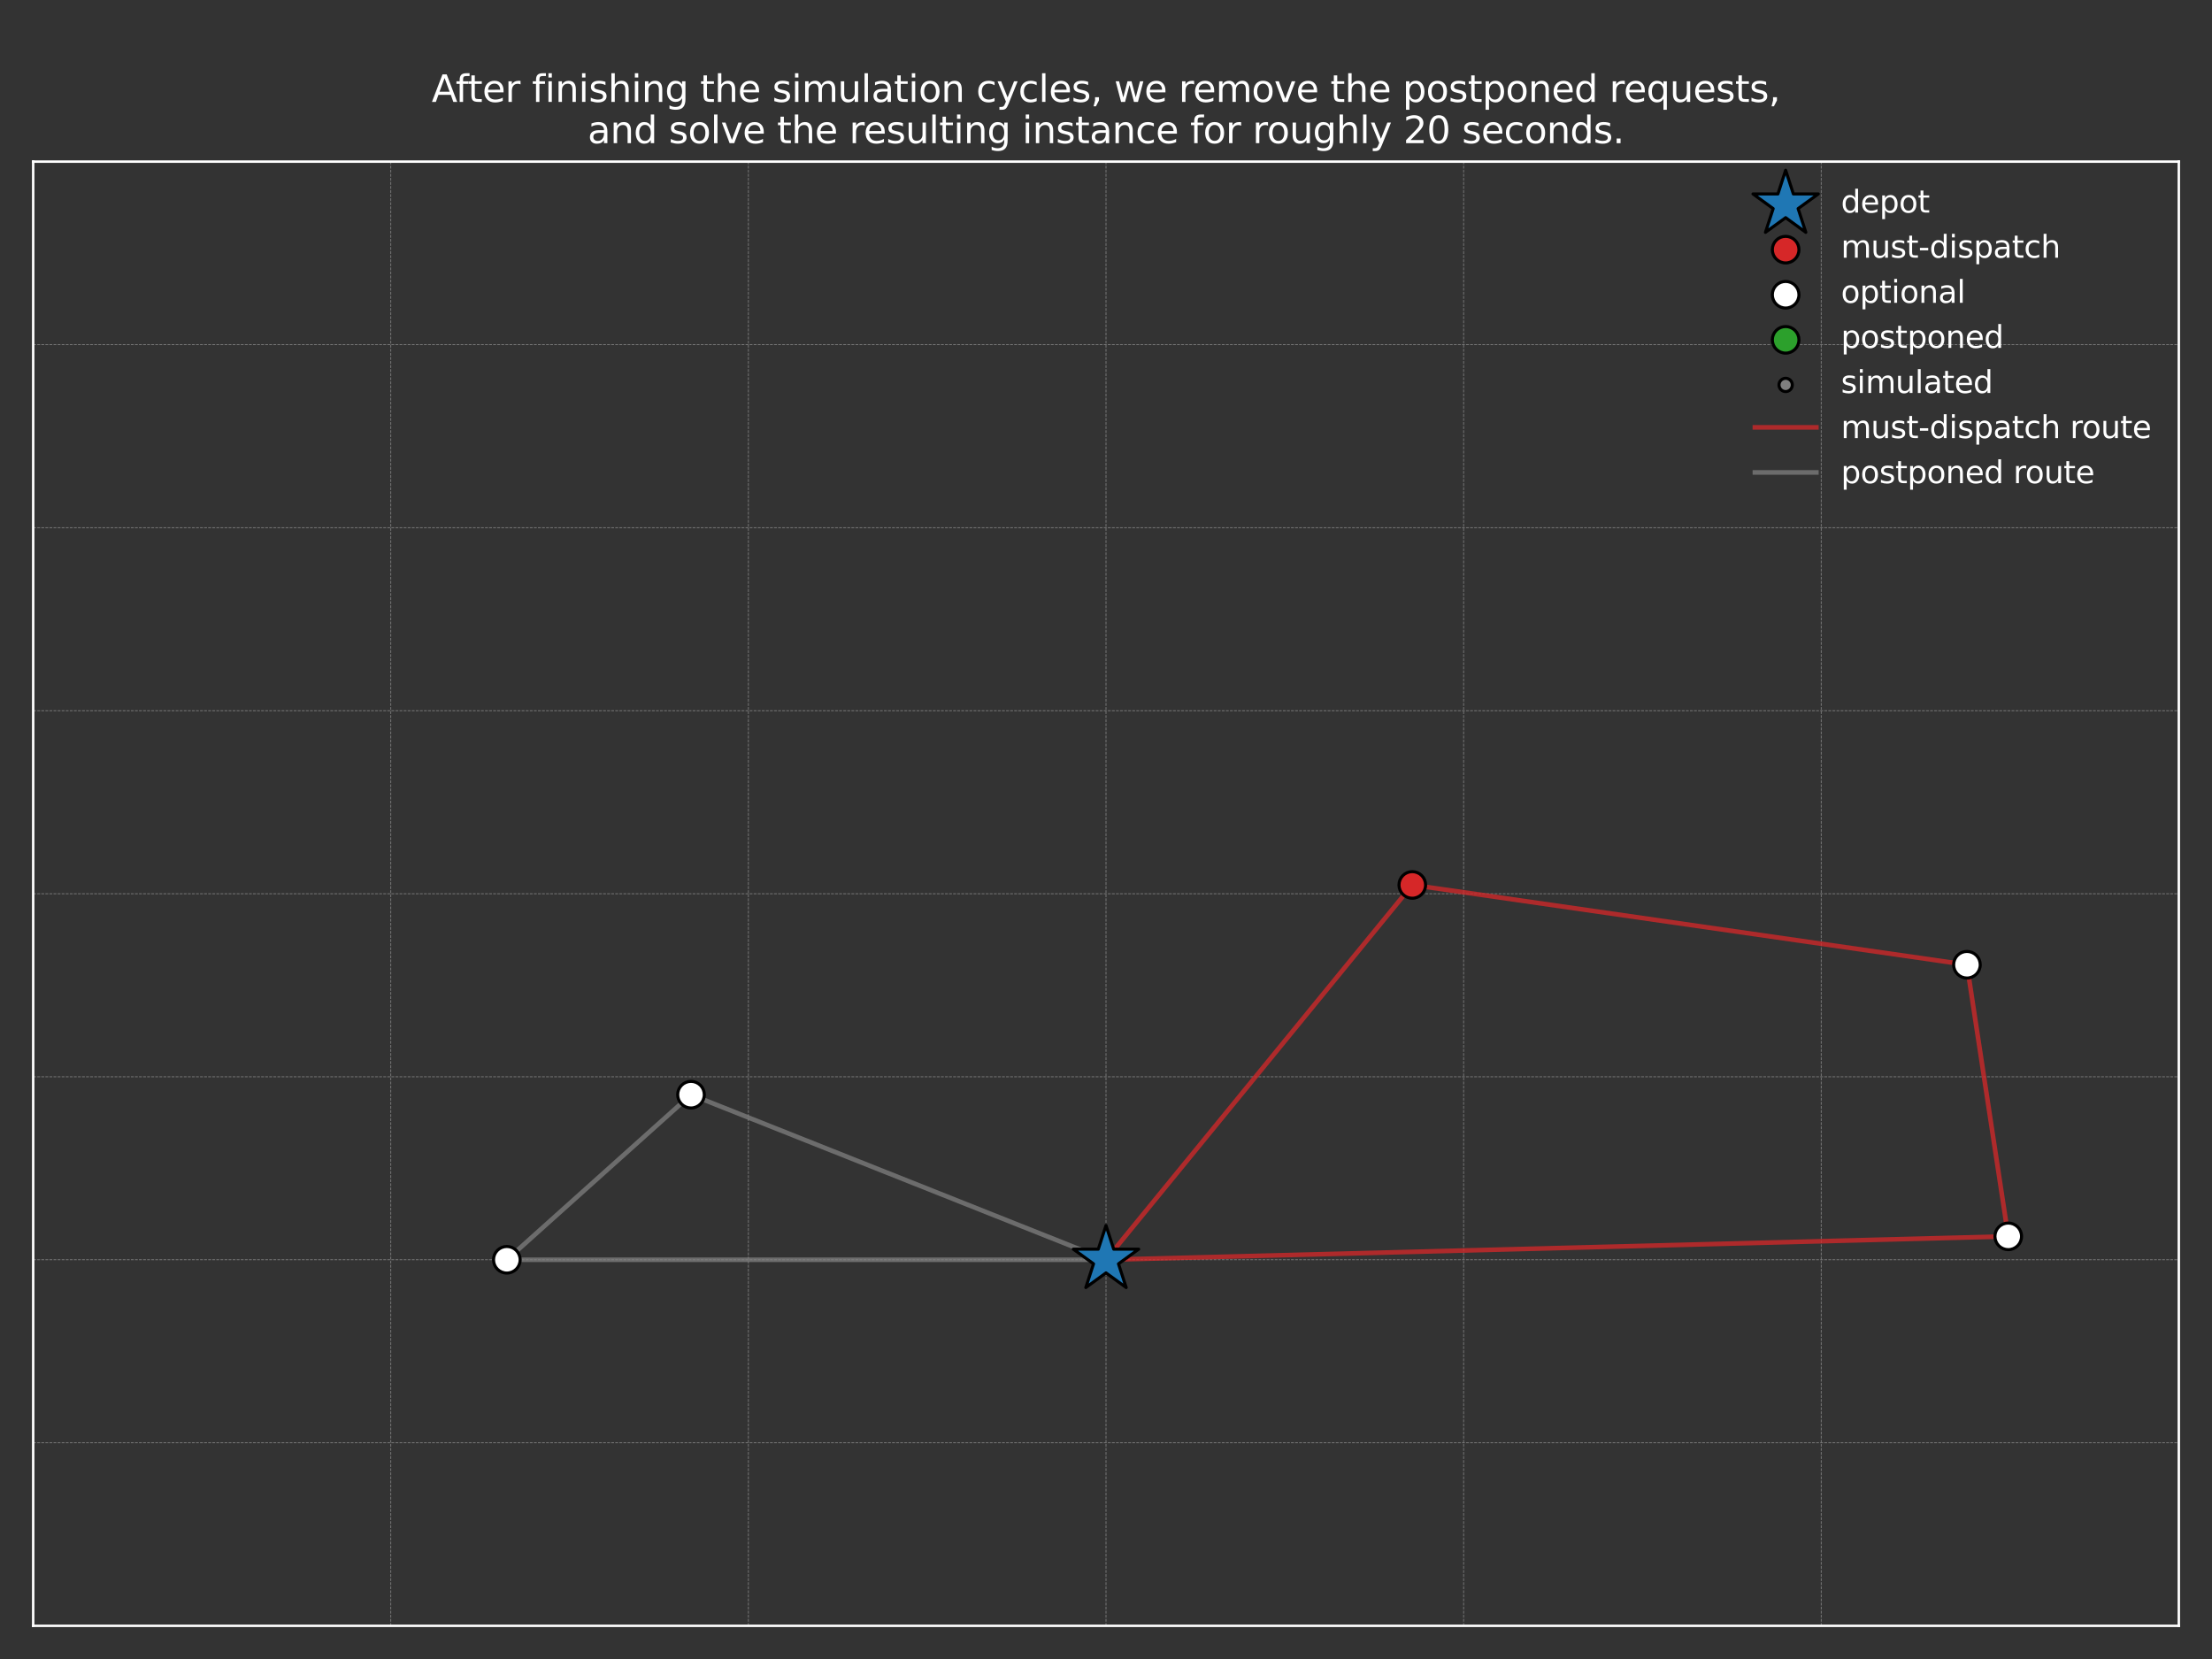 <?xml version="1.0" encoding="utf-8" standalone="no"?>
<!DOCTYPE svg PUBLIC "-//W3C//DTD SVG 1.1//EN"
  "http://www.w3.org/Graphics/SVG/1.1/DTD/svg11.dtd">
<svg xmlns:xlink="http://www.w3.org/1999/xlink" width="720pt" height="540pt" viewBox="0 0 720 540" xmlns="http://www.w3.org/2000/svg" version="1.1">
 <rect x="0" y="0" width="720" height="540" fill="#333333" stroke="none"/>
 <defs>
  <style type="text/css">*{stroke-linejoin: round; stroke-linecap: butt}</style>
 </defs>
 <g id="figure_1">
  <g id="patch_1">
   <path d="M 0 540 
L 720 540 
L 720 0 
L 0 0 
L 0 540 
z
" style="fill: none"/>
  </g>
  <g id="axes_1">
   <g id="patch_2">
    <path d="M 10.8 529.2 
L 709.2 529.2 
L 709.2 52.608 
L 10.8 52.608 
L 10.8 529.2 
z
" style="fill: none"/>
   </g>
   <g id="PathCollection_1"/>
   <g id="matplotlib.axis_1">
    <g id="xtick_1">
     <g id="line2d_1">
      <path d="M 10.8 529.2 
L 10.8 52.608 
" clip-path="url(#p2aea4f1f8d)" style="fill: none; stroke-dasharray: 0.925,0.4; stroke-dashoffset: 0; stroke: #808080; stroke-width: 0.25"/>
     </g>
    </g>
    <g id="xtick_2">
     <g id="line2d_2">
      <path d="M 127.2 529.2 
L 127.2 52.608 
" clip-path="url(#p2aea4f1f8d)" style="fill: none; stroke-dasharray: 0.925,0.4; stroke-dashoffset: 0; stroke: #808080; stroke-width: 0.25"/>
     </g>
    </g>
    <g id="xtick_3">
     <g id="line2d_3">
      <path d="M 243.6 529.2 
L 243.6 52.608 
" clip-path="url(#p2aea4f1f8d)" style="fill: none; stroke-dasharray: 0.925,0.4; stroke-dashoffset: 0; stroke: #808080; stroke-width: 0.25"/>
     </g>
    </g>
    <g id="xtick_4">
     <g id="line2d_4">
      <path d="M 360 529.2 
L 360 52.608 
" clip-path="url(#p2aea4f1f8d)" style="fill: none; stroke-dasharray: 0.925,0.4; stroke-dashoffset: 0; stroke: #808080; stroke-width: 0.25"/>
     </g>
    </g>
    <g id="xtick_5">
     <g id="line2d_5">
      <path d="M 476.4 529.2 
L 476.4 52.608 
" clip-path="url(#p2aea4f1f8d)" style="fill: none; stroke-dasharray: 0.925,0.4; stroke-dashoffset: 0; stroke: #808080; stroke-width: 0.25"/>
     </g>
    </g>
    <g id="xtick_6">
     <g id="line2d_6">
      <path d="M 592.8 529.2 
L 592.8 52.608 
" clip-path="url(#p2aea4f1f8d)" style="fill: none; stroke-dasharray: 0.925,0.4; stroke-dashoffset: 0; stroke: #808080; stroke-width: 0.25"/>
     </g>
    </g>
    <g id="xtick_7">
     <g id="line2d_7">
      <path d="M 709.2 529.2 
L 709.2 52.608 
" clip-path="url(#p2aea4f1f8d)" style="fill: none; stroke-dasharray: 0.925,0.4; stroke-dashoffset: 0; stroke: #808080; stroke-width: 0.25"/>
     </g>
    </g>
   </g>
   <g id="matplotlib.axis_2">
    <g id="ytick_1">
     <g id="line2d_8">
      <path d="M 10.8 529.2 
L 709.2 529.2 
" clip-path="url(#p2aea4f1f8d)" style="fill: none; stroke-dasharray: 0.925,0.4; stroke-dashoffset: 0; stroke: #808080; stroke-width: 0.25"/>
     </g>
    </g>
    <g id="ytick_2">
     <g id="line2d_9">
      <path d="M 10.8 469.626 
L 709.2 469.626 
" clip-path="url(#p2aea4f1f8d)" style="fill: none; stroke-dasharray: 0.925,0.4; stroke-dashoffset: 0; stroke: #808080; stroke-width: 0.25"/>
     </g>
    </g>
    <g id="ytick_3">
     <g id="line2d_10">
      <path d="M 10.8 410.052 
L 709.2 410.052 
" clip-path="url(#p2aea4f1f8d)" style="fill: none; stroke-dasharray: 0.925,0.4; stroke-dashoffset: 0; stroke: #808080; stroke-width: 0.25"/>
     </g>
    </g>
    <g id="ytick_4">
     <g id="line2d_11">
      <path d="M 10.8 350.478 
L 709.2 350.478 
" clip-path="url(#p2aea4f1f8d)" style="fill: none; stroke-dasharray: 0.925,0.4; stroke-dashoffset: 0; stroke: #808080; stroke-width: 0.25"/>
     </g>
    </g>
    <g id="ytick_5">
     <g id="line2d_12">
      <path d="M 10.8 290.904 
L 709.2 290.904 
" clip-path="url(#p2aea4f1f8d)" style="fill: none; stroke-dasharray: 0.925,0.4; stroke-dashoffset: 0; stroke: #808080; stroke-width: 0.25"/>
     </g>
    </g>
    <g id="ytick_6">
     <g id="line2d_13">
      <path d="M 10.8 231.33 
L 709.2 231.33 
" clip-path="url(#p2aea4f1f8d)" style="fill: none; stroke-dasharray: 0.925,0.4; stroke-dashoffset: 0; stroke: #808080; stroke-width: 0.25"/>
     </g>
    </g>
    <g id="ytick_7">
     <g id="line2d_14">
      <path d="M 10.8 171.756 
L 709.2 171.756 
" clip-path="url(#p2aea4f1f8d)" style="fill: none; stroke-dasharray: 0.925,0.4; stroke-dashoffset: 0; stroke: #808080; stroke-width: 0.25"/>
     </g>
    </g>
    <g id="ytick_8">
     <g id="line2d_15">
      <path d="M 10.8 112.182 
L 709.2 112.182 
" clip-path="url(#p2aea4f1f8d)" style="fill: none; stroke-dasharray: 0.925,0.4; stroke-dashoffset: 0; stroke: #808080; stroke-width: 0.25"/>
     </g>
    </g>
    <g id="ytick_9">
     <g id="line2d_16">
      <path d="M 10.8 52.608 
L 709.2 52.608 
" clip-path="url(#p2aea4f1f8d)" style="fill: none; stroke-dasharray: 0.925,0.4; stroke-dashoffset: 0; stroke: #808080; stroke-width: 0.25"/>
     </g>
    </g>
   </g>
   <g id="line2d_17"/>
   <g id="line2d_18"/>
   <g id="line2d_19">
    <path d="M 360 410.052 
L 459.697 288.044 
L 640.233 314.019 
L 653.677 402.427 
L 360 410.052 
" clip-path="url(#p2aea4f1f8d)" style="fill: none; stroke: #d62728; stroke-opacity: 0.75; stroke-width: 1.5; stroke-linecap: square"/>
   </g>
   <g id="line2d_20">
    <path d="M 360 410.052 
L 164.972 410.052 
L 224.918 356.316 
L 360 410.052 
" clip-path="url(#p2aea4f1f8d)" style="fill: none; stroke: #7f7f7f; stroke-opacity: 0.75; stroke-width: 1.5; stroke-linecap: square"/>
   </g>
   <g id="patch_3">
    <path d="M 10.8 529.2 
L 10.8 52.608 
" style="fill: none; stroke: #ffffff; stroke-width: 0.8; stroke-linejoin: miter; stroke-linecap: square"/>
   </g>
   <g id="patch_4">
    <path d="M 709.2 529.2 
L 709.2 52.608 
" style="fill: none; stroke: #ffffff; stroke-width: 0.8; stroke-linejoin: miter; stroke-linecap: square"/>
   </g>
   <g id="patch_5">
    <path d="M 10.8 529.2 
L 709.2 529.2 
" style="fill: none; stroke: #ffffff; stroke-width: 0.8; stroke-linejoin: miter; stroke-linecap: square"/>
   </g>
   <g id="patch_6">
    <path d="M 10.8 52.608 
L 709.2 52.608 
" style="fill: none; stroke: #ffffff; stroke-width: 0.8; stroke-linejoin: miter; stroke-linecap: square"/>
   </g>
   <g id="PathCollection_2">
    <defs>
     <path id="m99b940d2a2" d="M 0 4.33 
C 1.148 4.33 2.25 3.874 3.062 3.062 
C 3.874 2.25 4.33 1.148 4.33 0 
C 4.33 -1.148 3.874 -2.25 3.062 -3.062 
C 2.25 -3.874 1.148 -4.33 0 -4.33 
C -1.148 -4.33 -2.25 -3.874 -3.062 -3.062 
C -3.874 -2.25 -4.33 -1.148 -4.33 0 
C -4.33 1.148 -3.874 2.25 -3.062 3.062 
C -2.25 3.874 -1.148 4.33 0 4.33 
z
" style="stroke: #000000"/>
    </defs>
    <g clip-path="url(#p2aea4f1f8d)">
     <use xlink:href="#m99b940d2a2" x="459.697" y="288.044" style="fill: #d62728; stroke: #000000"/>
    </g>
   </g>
   <g id="PathCollection_3">
    <defs>
     <path id="mf041f732f7" d="M 0 4.33 
C 1.148 4.33 2.25 3.874 3.062 3.062 
C 3.874 2.25 4.33 1.148 4.33 0 
C 4.33 -1.148 3.874 -2.25 3.062 -3.062 
C 2.25 -3.874 1.148 -4.33 0 -4.33 
C -1.148 -4.33 -2.25 -3.874 -3.062 -3.062 
C -3.874 -2.25 -4.33 -1.148 -4.33 0 
C -4.33 1.148 -3.874 2.25 -3.062 3.062 
C -2.25 3.874 -1.148 4.33 0 4.33 
z
" style="stroke: #000000"/>
    </defs>
    <g clip-path="url(#p2aea4f1f8d)">
     <use xlink:href="#mf041f732f7" x="653.677" y="402.427" style="fill: #ffffff; stroke: #000000"/>
     <use xlink:href="#mf041f732f7" x="224.918" y="356.316" style="fill: #ffffff; stroke: #000000"/>
     <use xlink:href="#mf041f732f7" x="164.972" y="410.052" style="fill: #ffffff; stroke: #000000"/>
     <use xlink:href="#mf041f732f7" x="640.233" y="314.019" style="fill: #ffffff; stroke: #000000"/>
    </g>
   </g>
   <g id="PathCollection_4"/>
   <g id="text_1">
    <!--  -->
    <g style="fill: #ffffff" transform="translate(360 19.733) scale(0.12 -0.12)"/>
    <!-- After finishing the simulation cycles, we remove the postponed requests, -->
    <g style="fill: #ffffff" transform="translate(140.509 33.171) scale(0.12 -0.12)">
     <defs>
      <path id="DejaVuSans-41" d="M 2188 4044 
L 1331 1722 
L 3047 1722 
L 2188 4044 
z
M 1831 4666 
L 2547 4666 
L 4325 0 
L 3669 0 
L 3244 1197 
L 1141 1197 
L 716 0 
L 50 0 
L 1831 4666 
z
" transform="scale(0.016)"/>
      <path id="DejaVuSans-66" d="M 2375 4863 
L 2375 4384 
L 1825 4384 
Q 1516 4384 1395 4259 
Q 1275 4134 1275 3809 
L 1275 3500 
L 2222 3500 
L 2222 3053 
L 1275 3053 
L 1275 0 
L 697 0 
L 697 3053 
L 147 3053 
L 147 3500 
L 697 3500 
L 697 3744 
Q 697 4328 969 4595 
Q 1241 4863 1831 4863 
L 2375 4863 
z
" transform="scale(0.016)"/>
      <path id="DejaVuSans-74" d="M 1172 4494 
L 1172 3500 
L 2356 3500 
L 2356 3053 
L 1172 3053 
L 1172 1153 
Q 1172 725 1289 603 
Q 1406 481 1766 481 
L 2356 481 
L 2356 0 
L 1766 0 
Q 1100 0 847 248 
Q 594 497 594 1153 
L 594 3053 
L 172 3053 
L 172 3500 
L 594 3500 
L 594 4494 
L 1172 4494 
z
" transform="scale(0.016)"/>
      <path id="DejaVuSans-65" d="M 3597 1894 
L 3597 1613 
L 953 1613 
Q 991 1019 1311 708 
Q 1631 397 2203 397 
Q 2534 397 2845 478 
Q 3156 559 3463 722 
L 3463 178 
Q 3153 47 2828 -22 
Q 2503 -91 2169 -91 
Q 1331 -91 842 396 
Q 353 884 353 1716 
Q 353 2575 817 3079 
Q 1281 3584 2069 3584 
Q 2775 3584 3186 3129 
Q 3597 2675 3597 1894 
z
M 3022 2063 
Q 3016 2534 2758 2815 
Q 2500 3097 2075 3097 
Q 1594 3097 1305 2825 
Q 1016 2553 972 2059 
L 3022 2063 
z
" transform="scale(0.016)"/>
      <path id="DejaVuSans-72" d="M 2631 2963 
Q 2534 3019 2420 3045 
Q 2306 3072 2169 3072 
Q 1681 3072 1420 2755 
Q 1159 2438 1159 1844 
L 1159 0 
L 581 0 
L 581 3500 
L 1159 3500 
L 1159 2956 
Q 1341 3275 1631 3429 
Q 1922 3584 2338 3584 
Q 2397 3584 2469 3576 
Q 2541 3569 2628 3553 
L 2631 2963 
z
" transform="scale(0.016)"/>
      <path id="DejaVuSans-20" transform="scale(0.016)"/>
      <path id="DejaVuSans-69" d="M 603 3500 
L 1178 3500 
L 1178 0 
L 603 0 
L 603 3500 
z
M 603 4863 
L 1178 4863 
L 1178 4134 
L 603 4134 
L 603 4863 
z
" transform="scale(0.016)"/>
      <path id="DejaVuSans-6e" d="M 3513 2113 
L 3513 0 
L 2938 0 
L 2938 2094 
Q 2938 2591 2744 2837 
Q 2550 3084 2163 3084 
Q 1697 3084 1428 2787 
Q 1159 2491 1159 1978 
L 1159 0 
L 581 0 
L 581 3500 
L 1159 3500 
L 1159 2956 
Q 1366 3272 1645 3428 
Q 1925 3584 2291 3584 
Q 2894 3584 3203 3211 
Q 3513 2838 3513 2113 
z
" transform="scale(0.016)"/>
      <path id="DejaVuSans-73" d="M 2834 3397 
L 2834 2853 
Q 2591 2978 2328 3040 
Q 2066 3103 1784 3103 
Q 1356 3103 1142 2972 
Q 928 2841 928 2578 
Q 928 2378 1081 2264 
Q 1234 2150 1697 2047 
L 1894 2003 
Q 2506 1872 2764 1633 
Q 3022 1394 3022 966 
Q 3022 478 2636 193 
Q 2250 -91 1575 -91 
Q 1294 -91 989 -36 
Q 684 19 347 128 
L 347 722 
Q 666 556 975 473 
Q 1284 391 1588 391 
Q 1994 391 2212 530 
Q 2431 669 2431 922 
Q 2431 1156 2273 1281 
Q 2116 1406 1581 1522 
L 1381 1569 
Q 847 1681 609 1914 
Q 372 2147 372 2553 
Q 372 3047 722 3315 
Q 1072 3584 1716 3584 
Q 2034 3584 2315 3537 
Q 2597 3491 2834 3397 
z
" transform="scale(0.016)"/>
      <path id="DejaVuSans-68" d="M 3513 2113 
L 3513 0 
L 2938 0 
L 2938 2094 
Q 2938 2591 2744 2837 
Q 2550 3084 2163 3084 
Q 1697 3084 1428 2787 
Q 1159 2491 1159 1978 
L 1159 0 
L 581 0 
L 581 4863 
L 1159 4863 
L 1159 2956 
Q 1366 3272 1645 3428 
Q 1925 3584 2291 3584 
Q 2894 3584 3203 3211 
Q 3513 2838 3513 2113 
z
" transform="scale(0.016)"/>
      <path id="DejaVuSans-67" d="M 2906 1791 
Q 2906 2416 2648 2759 
Q 2391 3103 1925 3103 
Q 1463 3103 1205 2759 
Q 947 2416 947 1791 
Q 947 1169 1205 825 
Q 1463 481 1925 481 
Q 2391 481 2648 825 
Q 2906 1169 2906 1791 
z
M 3481 434 
Q 3481 -459 3084 -895 
Q 2688 -1331 1869 -1331 
Q 1566 -1331 1297 -1286 
Q 1028 -1241 775 -1147 
L 775 -588 
Q 1028 -725 1275 -790 
Q 1522 -856 1778 -856 
Q 2344 -856 2625 -561 
Q 2906 -266 2906 331 
L 2906 616 
Q 2728 306 2450 153 
Q 2172 0 1784 0 
Q 1141 0 747 490 
Q 353 981 353 1791 
Q 353 2603 747 3093 
Q 1141 3584 1784 3584 
Q 2172 3584 2450 3431 
Q 2728 3278 2906 2969 
L 2906 3500 
L 3481 3500 
L 3481 434 
z
" transform="scale(0.016)"/>
      <path id="DejaVuSans-6d" d="M 3328 2828 
Q 3544 3216 3844 3400 
Q 4144 3584 4550 3584 
Q 5097 3584 5394 3201 
Q 5691 2819 5691 2113 
L 5691 0 
L 5113 0 
L 5113 2094 
Q 5113 2597 4934 2840 
Q 4756 3084 4391 3084 
Q 3944 3084 3684 2787 
Q 3425 2491 3425 1978 
L 3425 0 
L 2847 0 
L 2847 2094 
Q 2847 2600 2669 2842 
Q 2491 3084 2119 3084 
Q 1678 3084 1418 2786 
Q 1159 2488 1159 1978 
L 1159 0 
L 581 0 
L 581 3500 
L 1159 3500 
L 1159 2956 
Q 1356 3278 1631 3431 
Q 1906 3584 2284 3584 
Q 2666 3584 2933 3390 
Q 3200 3197 3328 2828 
z
" transform="scale(0.016)"/>
      <path id="DejaVuSans-75" d="M 544 1381 
L 544 3500 
L 1119 3500 
L 1119 1403 
Q 1119 906 1312 657 
Q 1506 409 1894 409 
Q 2359 409 2629 706 
Q 2900 1003 2900 1516 
L 2900 3500 
L 3475 3500 
L 3475 0 
L 2900 0 
L 2900 538 
Q 2691 219 2414 64 
Q 2138 -91 1772 -91 
Q 1169 -91 856 284 
Q 544 659 544 1381 
z
M 1991 3584 
L 1991 3584 
z
" transform="scale(0.016)"/>
      <path id="DejaVuSans-6c" d="M 603 4863 
L 1178 4863 
L 1178 0 
L 603 0 
L 603 4863 
z
" transform="scale(0.016)"/>
      <path id="DejaVuSans-61" d="M 2194 1759 
Q 1497 1759 1228 1600 
Q 959 1441 959 1056 
Q 959 750 1161 570 
Q 1363 391 1709 391 
Q 2188 391 2477 730 
Q 2766 1069 2766 1631 
L 2766 1759 
L 2194 1759 
z
M 3341 1997 
L 3341 0 
L 2766 0 
L 2766 531 
Q 2569 213 2275 61 
Q 1981 -91 1556 -91 
Q 1019 -91 701 211 
Q 384 513 384 1019 
Q 384 1609 779 1909 
Q 1175 2209 1959 2209 
L 2766 2209 
L 2766 2266 
Q 2766 2663 2505 2880 
Q 2244 3097 1772 3097 
Q 1472 3097 1187 3025 
Q 903 2953 641 2809 
L 641 3341 
Q 956 3463 1253 3523 
Q 1550 3584 1831 3584 
Q 2591 3584 2966 3190 
Q 3341 2797 3341 1997 
z
" transform="scale(0.016)"/>
      <path id="DejaVuSans-6f" d="M 1959 3097 
Q 1497 3097 1228 2736 
Q 959 2375 959 1747 
Q 959 1119 1226 758 
Q 1494 397 1959 397 
Q 2419 397 2687 759 
Q 2956 1122 2956 1747 
Q 2956 2369 2687 2733 
Q 2419 3097 1959 3097 
z
M 1959 3584 
Q 2709 3584 3137 3096 
Q 3566 2609 3566 1747 
Q 3566 888 3137 398 
Q 2709 -91 1959 -91 
Q 1206 -91 779 398 
Q 353 888 353 1747 
Q 353 2609 779 3096 
Q 1206 3584 1959 3584 
z
" transform="scale(0.016)"/>
      <path id="DejaVuSans-63" d="M 3122 3366 
L 3122 2828 
Q 2878 2963 2633 3030 
Q 2388 3097 2138 3097 
Q 1578 3097 1268 2742 
Q 959 2388 959 1747 
Q 959 1106 1268 751 
Q 1578 397 2138 397 
Q 2388 397 2633 464 
Q 2878 531 3122 666 
L 3122 134 
Q 2881 22 2623 -34 
Q 2366 -91 2075 -91 
Q 1284 -91 818 406 
Q 353 903 353 1747 
Q 353 2603 823 3093 
Q 1294 3584 2113 3584 
Q 2378 3584 2631 3529 
Q 2884 3475 3122 3366 
z
" transform="scale(0.016)"/>
      <path id="DejaVuSans-79" d="M 2059 -325 
Q 1816 -950 1584 -1140 
Q 1353 -1331 966 -1331 
L 506 -1331 
L 506 -850 
L 844 -850 
Q 1081 -850 1212 -737 
Q 1344 -625 1503 -206 
L 1606 56 
L 191 3500 
L 800 3500 
L 1894 763 
L 2988 3500 
L 3597 3500 
L 2059 -325 
z
" transform="scale(0.016)"/>
      <path id="DejaVuSans-2c" d="M 750 794 
L 1409 794 
L 1409 256 
L 897 -744 
L 494 -744 
L 750 256 
L 750 794 
z
" transform="scale(0.016)"/>
      <path id="DejaVuSans-77" d="M 269 3500 
L 844 3500 
L 1563 769 
L 2278 3500 
L 2956 3500 
L 3675 769 
L 4391 3500 
L 4966 3500 
L 4050 0 
L 3372 0 
L 2619 2869 
L 1863 0 
L 1184 0 
L 269 3500 
z
" transform="scale(0.016)"/>
      <path id="DejaVuSans-76" d="M 191 3500 
L 800 3500 
L 1894 563 
L 2988 3500 
L 3597 3500 
L 2284 0 
L 1503 0 
L 191 3500 
z
" transform="scale(0.016)"/>
      <path id="DejaVuSans-70" d="M 1159 525 
L 1159 -1331 
L 581 -1331 
L 581 3500 
L 1159 3500 
L 1159 2969 
Q 1341 3281 1617 3432 
Q 1894 3584 2278 3584 
Q 2916 3584 3314 3078 
Q 3713 2572 3713 1747 
Q 3713 922 3314 415 
Q 2916 -91 2278 -91 
Q 1894 -91 1617 61 
Q 1341 213 1159 525 
z
M 3116 1747 
Q 3116 2381 2855 2742 
Q 2594 3103 2138 3103 
Q 1681 3103 1420 2742 
Q 1159 2381 1159 1747 
Q 1159 1113 1420 752 
Q 1681 391 2138 391 
Q 2594 391 2855 752 
Q 3116 1113 3116 1747 
z
" transform="scale(0.016)"/>
      <path id="DejaVuSans-64" d="M 2906 2969 
L 2906 4863 
L 3481 4863 
L 3481 0 
L 2906 0 
L 2906 525 
Q 2725 213 2448 61 
Q 2172 -91 1784 -91 
Q 1150 -91 751 415 
Q 353 922 353 1747 
Q 353 2572 751 3078 
Q 1150 3584 1784 3584 
Q 2172 3584 2448 3432 
Q 2725 3281 2906 2969 
z
M 947 1747 
Q 947 1113 1208 752 
Q 1469 391 1925 391 
Q 2381 391 2643 752 
Q 2906 1113 2906 1747 
Q 2906 2381 2643 2742 
Q 2381 3103 1925 3103 
Q 1469 3103 1208 2742 
Q 947 2381 947 1747 
z
" transform="scale(0.016)"/>
      <path id="DejaVuSans-71" d="M 947 1747 
Q 947 1113 1208 752 
Q 1469 391 1925 391 
Q 2381 391 2643 752 
Q 2906 1113 2906 1747 
Q 2906 2381 2643 2742 
Q 2381 3103 1925 3103 
Q 1469 3103 1208 2742 
Q 947 2381 947 1747 
z
M 2906 525 
Q 2725 213 2448 61 
Q 2172 -91 1784 -91 
Q 1150 -91 751 415 
Q 353 922 353 1747 
Q 353 2572 751 3078 
Q 1150 3584 1784 3584 
Q 2172 3584 2448 3432 
Q 2725 3281 2906 2969 
L 2906 3500 
L 3481 3500 
L 3481 -1331 
L 2906 -1331 
L 2906 525 
z
" transform="scale(0.016)"/>
     </defs>
     <use xlink:href="#DejaVuSans-41"/>
     <use xlink:href="#DejaVuSans-66" x="64.783"/>
     <use xlink:href="#DejaVuSans-74" x="98.238"/>
     <use xlink:href="#DejaVuSans-65" x="137.447"/>
     <use xlink:href="#DejaVuSans-72" x="198.971"/>
     <use xlink:href="#DejaVuSans-20" x="240.084"/>
     <use xlink:href="#DejaVuSans-66" x="271.871"/>
     <use xlink:href="#DejaVuSans-69" x="307.076"/>
     <use xlink:href="#DejaVuSans-6e" x="334.859"/>
     <use xlink:href="#DejaVuSans-69" x="398.238"/>
     <use xlink:href="#DejaVuSans-73" x="426.021"/>
     <use xlink:href="#DejaVuSans-68" x="478.121"/>
     <use xlink:href="#DejaVuSans-69" x="541.5"/>
     <use xlink:href="#DejaVuSans-6e" x="569.283"/>
     <use xlink:href="#DejaVuSans-67" x="632.662"/>
     <use xlink:href="#DejaVuSans-20" x="696.139"/>
     <use xlink:href="#DejaVuSans-74" x="727.926"/>
     <use xlink:href="#DejaVuSans-68" x="767.135"/>
     <use xlink:href="#DejaVuSans-65" x="830.514"/>
     <use xlink:href="#DejaVuSans-20" x="892.037"/>
     <use xlink:href="#DejaVuSans-73" x="923.824"/>
     <use xlink:href="#DejaVuSans-69" x="975.924"/>
     <use xlink:href="#DejaVuSans-6d" x="1003.707"/>
     <use xlink:href="#DejaVuSans-75" x="1101.119"/>
     <use xlink:href="#DejaVuSans-6c" x="1164.498"/>
     <use xlink:href="#DejaVuSans-61" x="1192.281"/>
     <use xlink:href="#DejaVuSans-74" x="1253.561"/>
     <use xlink:href="#DejaVuSans-69" x="1292.77"/>
     <use xlink:href="#DejaVuSans-6f" x="1320.553"/>
     <use xlink:href="#DejaVuSans-6e" x="1381.734"/>
     <use xlink:href="#DejaVuSans-20" x="1445.113"/>
     <use xlink:href="#DejaVuSans-63" x="1476.9"/>
     <use xlink:href="#DejaVuSans-79" x="1531.881"/>
     <use xlink:href="#DejaVuSans-63" x="1591.061"/>
     <use xlink:href="#DejaVuSans-6c" x="1646.041"/>
     <use xlink:href="#DejaVuSans-65" x="1673.824"/>
     <use xlink:href="#DejaVuSans-73" x="1735.348"/>
     <use xlink:href="#DejaVuSans-2c" x="1787.447"/>
     <use xlink:href="#DejaVuSans-20" x="1819.234"/>
     <use xlink:href="#DejaVuSans-77" x="1851.021"/>
     <use xlink:href="#DejaVuSans-65" x="1932.809"/>
     <use xlink:href="#DejaVuSans-20" x="1994.332"/>
     <use xlink:href="#DejaVuSans-72" x="2026.119"/>
     <use xlink:href="#DejaVuSans-65" x="2064.982"/>
     <use xlink:href="#DejaVuSans-6d" x="2126.506"/>
     <use xlink:href="#DejaVuSans-6f" x="2223.918"/>
     <use xlink:href="#DejaVuSans-76" x="2285.1"/>
     <use xlink:href="#DejaVuSans-65" x="2344.279"/>
     <use xlink:href="#DejaVuSans-20" x="2405.803"/>
     <use xlink:href="#DejaVuSans-74" x="2437.59"/>
     <use xlink:href="#DejaVuSans-68" x="2476.799"/>
     <use xlink:href="#DejaVuSans-65" x="2540.178"/>
     <use xlink:href="#DejaVuSans-20" x="2601.701"/>
     <use xlink:href="#DejaVuSans-70" x="2633.488"/>
     <use xlink:href="#DejaVuSans-6f" x="2696.965"/>
     <use xlink:href="#DejaVuSans-73" x="2758.146"/>
     <use xlink:href="#DejaVuSans-74" x="2810.246"/>
     <use xlink:href="#DejaVuSans-70" x="2849.455"/>
     <use xlink:href="#DejaVuSans-6f" x="2912.932"/>
     <use xlink:href="#DejaVuSans-6e" x="2974.113"/>
     <use xlink:href="#DejaVuSans-65" x="3037.492"/>
     <use xlink:href="#DejaVuSans-64" x="3099.016"/>
     <use xlink:href="#DejaVuSans-20" x="3162.492"/>
     <use xlink:href="#DejaVuSans-72" x="3194.279"/>
     <use xlink:href="#DejaVuSans-65" x="3233.143"/>
     <use xlink:href="#DejaVuSans-71" x="3294.666"/>
     <use xlink:href="#DejaVuSans-75" x="3358.143"/>
     <use xlink:href="#DejaVuSans-65" x="3421.521"/>
     <use xlink:href="#DejaVuSans-73" x="3483.045"/>
     <use xlink:href="#DejaVuSans-74" x="3535.145"/>
     <use xlink:href="#DejaVuSans-73" x="3574.354"/>
     <use xlink:href="#DejaVuSans-2c" x="3626.453"/>
    </g>
    <!-- and solve the resulting instance for roughly 20 seconds. -->
    <g style="fill: #ffffff" transform="translate(191.285 46.608) scale(0.12 -0.12)">
     <defs>
      <path id="DejaVuSans-32" d="M 1228 531 
L 3431 531 
L 3431 0 
L 469 0 
L 469 531 
Q 828 903 1448 1529 
Q 2069 2156 2228 2338 
Q 2531 2678 2651 2914 
Q 2772 3150 2772 3378 
Q 2772 3750 2511 3984 
Q 2250 4219 1831 4219 
Q 1534 4219 1204 4116 
Q 875 4013 500 3803 
L 500 4441 
Q 881 4594 1212 4672 
Q 1544 4750 1819 4750 
Q 2544 4750 2975 4387 
Q 3406 4025 3406 3419 
Q 3406 3131 3298 2873 
Q 3191 2616 2906 2266 
Q 2828 2175 2409 1742 
Q 1991 1309 1228 531 
z
" transform="scale(0.016)"/>
      <path id="DejaVuSans-30" d="M 2034 4250 
Q 1547 4250 1301 3770 
Q 1056 3291 1056 2328 
Q 1056 1369 1301 889 
Q 1547 409 2034 409 
Q 2525 409 2770 889 
Q 3016 1369 3016 2328 
Q 3016 3291 2770 3770 
Q 2525 4250 2034 4250 
z
M 2034 4750 
Q 2819 4750 3233 4129 
Q 3647 3509 3647 2328 
Q 3647 1150 3233 529 
Q 2819 -91 2034 -91 
Q 1250 -91 836 529 
Q 422 1150 422 2328 
Q 422 3509 836 4129 
Q 1250 4750 2034 4750 
z
" transform="scale(0.016)"/>
      <path id="DejaVuSans-2e" d="M 684 794 
L 1344 794 
L 1344 0 
L 684 0 
L 684 794 
z
" transform="scale(0.016)"/>
     </defs>
     <use xlink:href="#DejaVuSans-61"/>
     <use xlink:href="#DejaVuSans-6e" x="61.279"/>
     <use xlink:href="#DejaVuSans-64" x="124.658"/>
     <use xlink:href="#DejaVuSans-20" x="188.135"/>
     <use xlink:href="#DejaVuSans-73" x="219.922"/>
     <use xlink:href="#DejaVuSans-6f" x="272.021"/>
     <use xlink:href="#DejaVuSans-6c" x="333.203"/>
     <use xlink:href="#DejaVuSans-76" x="360.986"/>
     <use xlink:href="#DejaVuSans-65" x="420.166"/>
     <use xlink:href="#DejaVuSans-20" x="481.689"/>
     <use xlink:href="#DejaVuSans-74" x="513.477"/>
     <use xlink:href="#DejaVuSans-68" x="552.686"/>
     <use xlink:href="#DejaVuSans-65" x="616.064"/>
     <use xlink:href="#DejaVuSans-20" x="677.588"/>
     <use xlink:href="#DejaVuSans-72" x="709.375"/>
     <use xlink:href="#DejaVuSans-65" x="748.238"/>
     <use xlink:href="#DejaVuSans-73" x="809.762"/>
     <use xlink:href="#DejaVuSans-75" x="861.861"/>
     <use xlink:href="#DejaVuSans-6c" x="925.24"/>
     <use xlink:href="#DejaVuSans-74" x="953.023"/>
     <use xlink:href="#DejaVuSans-69" x="992.232"/>
     <use xlink:href="#DejaVuSans-6e" x="1020.016"/>
     <use xlink:href="#DejaVuSans-67" x="1083.395"/>
     <use xlink:href="#DejaVuSans-20" x="1146.871"/>
     <use xlink:href="#DejaVuSans-69" x="1178.658"/>
     <use xlink:href="#DejaVuSans-6e" x="1206.441"/>
     <use xlink:href="#DejaVuSans-73" x="1269.82"/>
     <use xlink:href="#DejaVuSans-74" x="1321.92"/>
     <use xlink:href="#DejaVuSans-61" x="1361.129"/>
     <use xlink:href="#DejaVuSans-6e" x="1422.408"/>
     <use xlink:href="#DejaVuSans-63" x="1485.787"/>
     <use xlink:href="#DejaVuSans-65" x="1540.768"/>
     <use xlink:href="#DejaVuSans-20" x="1602.291"/>
     <use xlink:href="#DejaVuSans-66" x="1634.078"/>
     <use xlink:href="#DejaVuSans-6f" x="1669.283"/>
     <use xlink:href="#DejaVuSans-72" x="1730.465"/>
     <use xlink:href="#DejaVuSans-20" x="1771.578"/>
     <use xlink:href="#DejaVuSans-72" x="1803.365"/>
     <use xlink:href="#DejaVuSans-6f" x="1842.229"/>
     <use xlink:href="#DejaVuSans-75" x="1903.41"/>
     <use xlink:href="#DejaVuSans-67" x="1966.789"/>
     <use xlink:href="#DejaVuSans-68" x="2030.266"/>
     <use xlink:href="#DejaVuSans-6c" x="2093.645"/>
     <use xlink:href="#DejaVuSans-79" x="2121.428"/>
     <use xlink:href="#DejaVuSans-20" x="2180.607"/>
     <use xlink:href="#DejaVuSans-32" x="2212.395"/>
     <use xlink:href="#DejaVuSans-30" x="2276.018"/>
     <use xlink:href="#DejaVuSans-20" x="2339.641"/>
     <use xlink:href="#DejaVuSans-73" x="2371.428"/>
     <use xlink:href="#DejaVuSans-65" x="2423.527"/>
     <use xlink:href="#DejaVuSans-63" x="2485.051"/>
     <use xlink:href="#DejaVuSans-6f" x="2540.031"/>
     <use xlink:href="#DejaVuSans-6e" x="2601.213"/>
     <use xlink:href="#DejaVuSans-64" x="2664.592"/>
     <use xlink:href="#DejaVuSans-73" x="2728.068"/>
     <use xlink:href="#DejaVuSans-2e" x="2780.168"/>
    </g>
   </g>
   <g id="PathCollection_5">
    <defs>
     <path id="m60c25f9dba" d="M 0 -11.18 
L -2.51 -3.455 
L -10.633 -3.455 
L -4.061 1.32 
L -6.572 9.045 
L -0 4.271 
L 6.572 9.045 
L 4.061 1.32 
L 10.633 -3.455 
L 2.51 -3.455 
z
" style="stroke: #000000"/>
    </defs>
    <g clip-path="url(#p2aea4f1f8d)">
     <use xlink:href="#m60c25f9dba" x="360" y="410.052" style="fill: #1f77b4; stroke: #000000"/>
    </g>
   </g>
   <g id="legend_1">
    <g id="PathCollection_6">
     <g>
      <use xlink:href="#m60c25f9dba" x="581.222" y="66.581" style="fill: #1f77b4; stroke: #000000"/>
     </g>
    </g>
    <g id="text_2">
     <!-- depot -->
     <g style="fill: #ffffff" transform="translate(599.222 69.206) scale(0.1 -0.1)">
      <use xlink:href="#DejaVuSans-64"/>
      <use xlink:href="#DejaVuSans-65" x="63.477"/>
      <use xlink:href="#DejaVuSans-70" x="125"/>
      <use xlink:href="#DejaVuSans-6f" x="188.477"/>
      <use xlink:href="#DejaVuSans-74" x="249.658"/>
     </g>
    </g>
    <g id="PathCollection_7">
     <g>
      <use xlink:href="#m99b940d2a2" x="581.222" y="81.26" style="fill: #d62728; stroke: #000000"/>
     </g>
    </g>
    <g id="text_3">
     <!-- must-dispatch -->
     <g style="fill: #ffffff" transform="translate(599.222 83.885) scale(0.1 -0.1)">
      <defs>
       <path id="DejaVuSans-2d" d="M 313 2009 
L 1997 2009 
L 1997 1497 
L 313 1497 
L 313 2009 
z
" transform="scale(0.016)"/>
      </defs>
      <use xlink:href="#DejaVuSans-6d"/>
      <use xlink:href="#DejaVuSans-75" x="97.412"/>
      <use xlink:href="#DejaVuSans-73" x="160.791"/>
      <use xlink:href="#DejaVuSans-74" x="212.891"/>
      <use xlink:href="#DejaVuSans-2d" x="252.1"/>
      <use xlink:href="#DejaVuSans-64" x="288.184"/>
      <use xlink:href="#DejaVuSans-69" x="351.66"/>
      <use xlink:href="#DejaVuSans-73" x="379.443"/>
      <use xlink:href="#DejaVuSans-70" x="431.543"/>
      <use xlink:href="#DejaVuSans-61" x="495.02"/>
      <use xlink:href="#DejaVuSans-74" x="556.299"/>
      <use xlink:href="#DejaVuSans-63" x="595.508"/>
      <use xlink:href="#DejaVuSans-68" x="650.488"/>
     </g>
    </g>
    <g id="PathCollection_8">
     <g>
      <use xlink:href="#mf041f732f7" x="581.222" y="95.938" style="fill: #ffffff; stroke: #000000"/>
     </g>
    </g>
    <g id="text_4">
     <!-- optional -->
     <g style="fill: #ffffff" transform="translate(599.222 98.563) scale(0.1 -0.1)">
      <use xlink:href="#DejaVuSans-6f"/>
      <use xlink:href="#DejaVuSans-70" x="61.182"/>
      <use xlink:href="#DejaVuSans-74" x="124.658"/>
      <use xlink:href="#DejaVuSans-69" x="163.867"/>
      <use xlink:href="#DejaVuSans-6f" x="191.65"/>
      <use xlink:href="#DejaVuSans-6e" x="252.832"/>
      <use xlink:href="#DejaVuSans-61" x="316.211"/>
      <use xlink:href="#DejaVuSans-6c" x="377.49"/>
     </g>
    </g>
    <g id="PathCollection_9">
     <defs>
      <path id="m2903514905" d="M 0 4.33 
C 1.148 4.33 2.25 3.874 3.062 3.062 
C 3.874 2.25 4.33 1.148 4.33 0 
C 4.33 -1.148 3.874 -2.25 3.062 -3.062 
C 2.25 -3.874 1.148 -4.33 0 -4.33 
C -1.148 -4.33 -2.25 -3.874 -3.062 -3.062 
C -3.874 -2.25 -4.33 -1.148 -4.33 0 
C -4.33 1.148 -3.874 2.25 -3.062 3.062 
C -2.25 3.874 -1.148 4.33 0 4.33 
z
" style="stroke: #000000"/>
     </defs>
     <g>
      <use xlink:href="#m2903514905" x="581.222" y="110.616" style="fill: #2ca02c; stroke: #000000"/>
     </g>
    </g>
    <g id="text_5">
     <!-- postponed -->
     <g style="fill: #ffffff" transform="translate(599.222 113.241) scale(0.1 -0.1)">
      <use xlink:href="#DejaVuSans-70"/>
      <use xlink:href="#DejaVuSans-6f" x="63.477"/>
      <use xlink:href="#DejaVuSans-73" x="124.658"/>
      <use xlink:href="#DejaVuSans-74" x="176.758"/>
      <use xlink:href="#DejaVuSans-70" x="215.967"/>
      <use xlink:href="#DejaVuSans-6f" x="279.443"/>
      <use xlink:href="#DejaVuSans-6e" x="340.625"/>
      <use xlink:href="#DejaVuSans-65" x="404.004"/>
      <use xlink:href="#DejaVuSans-64" x="465.527"/>
     </g>
    </g>
    <g id="PathCollection_10">
     <defs>
      <path id="m75d3b024e8" d="M 0 2.165 
C 0.574 2.165 1.125 1.937 1.531 1.531 
C 1.937 1.125 2.165 0.574 2.165 0 
C 2.165 -0.574 1.937 -1.125 1.531 -1.531 
C 1.125 -1.937 0.574 -2.165 0 -2.165 
C -0.574 -2.165 -1.125 -1.937 -1.531 -1.531 
C -1.937 -1.125 -2.165 -0.574 -2.165 0 
C -2.165 0.574 -1.937 1.125 -1.531 1.531 
C -1.125 1.937 -0.574 2.165 0 2.165 
z
" style="stroke: #000000"/>
     </defs>
     <g>
      <use xlink:href="#m75d3b024e8" x="581.222" y="125.294" style="fill: #7f7f7f; stroke: #000000"/>
     </g>
    </g>
    <g id="text_6">
     <!-- simulated -->
     <g style="fill: #ffffff" transform="translate(599.222 127.919) scale(0.1 -0.1)">
      <use xlink:href="#DejaVuSans-73"/>
      <use xlink:href="#DejaVuSans-69" x="52.1"/>
      <use xlink:href="#DejaVuSans-6d" x="79.883"/>
      <use xlink:href="#DejaVuSans-75" x="177.295"/>
      <use xlink:href="#DejaVuSans-6c" x="240.674"/>
      <use xlink:href="#DejaVuSans-61" x="268.457"/>
      <use xlink:href="#DejaVuSans-74" x="329.736"/>
      <use xlink:href="#DejaVuSans-65" x="368.945"/>
      <use xlink:href="#DejaVuSans-64" x="430.469"/>
     </g>
    </g>
    <g id="line2d_21">
     <path d="M 571.222 139.097 
L 581.222 139.097 
L 591.222 139.097 
" style="fill: none; stroke: #d62728; stroke-opacity: 0.75; stroke-width: 1.5; stroke-linecap: square"/>
    </g>
    <g id="text_7">
     <!-- must-dispatch route -->
     <g style="fill: #ffffff" transform="translate(599.222 142.597) scale(0.1 -0.1)">
      <use xlink:href="#DejaVuSans-6d"/>
      <use xlink:href="#DejaVuSans-75" x="97.412"/>
      <use xlink:href="#DejaVuSans-73" x="160.791"/>
      <use xlink:href="#DejaVuSans-74" x="212.891"/>
      <use xlink:href="#DejaVuSans-2d" x="252.1"/>
      <use xlink:href="#DejaVuSans-64" x="288.184"/>
      <use xlink:href="#DejaVuSans-69" x="351.66"/>
      <use xlink:href="#DejaVuSans-73" x="379.443"/>
      <use xlink:href="#DejaVuSans-70" x="431.543"/>
      <use xlink:href="#DejaVuSans-61" x="495.02"/>
      <use xlink:href="#DejaVuSans-74" x="556.299"/>
      <use xlink:href="#DejaVuSans-63" x="595.508"/>
      <use xlink:href="#DejaVuSans-68" x="650.488"/>
      <use xlink:href="#DejaVuSans-20" x="713.867"/>
      <use xlink:href="#DejaVuSans-72" x="745.654"/>
      <use xlink:href="#DejaVuSans-6f" x="784.518"/>
      <use xlink:href="#DejaVuSans-75" x="845.699"/>
      <use xlink:href="#DejaVuSans-74" x="909.078"/>
      <use xlink:href="#DejaVuSans-65" x="948.287"/>
     </g>
    </g>
    <g id="line2d_22">
     <path d="M 571.222 153.775 
L 581.222 153.775 
L 591.222 153.775 
" style="fill: none; stroke: #7f7f7f; stroke-opacity: 0.75; stroke-width: 1.5; stroke-linecap: square"/>
    </g>
    <g id="text_8">
     <!-- postponed route -->
     <g style="fill: #ffffff" transform="translate(599.222 157.275) scale(0.1 -0.1)">
      <use xlink:href="#DejaVuSans-70"/>
      <use xlink:href="#DejaVuSans-6f" x="63.477"/>
      <use xlink:href="#DejaVuSans-73" x="124.658"/>
      <use xlink:href="#DejaVuSans-74" x="176.758"/>
      <use xlink:href="#DejaVuSans-70" x="215.967"/>
      <use xlink:href="#DejaVuSans-6f" x="279.443"/>
      <use xlink:href="#DejaVuSans-6e" x="340.625"/>
      <use xlink:href="#DejaVuSans-65" x="404.004"/>
      <use xlink:href="#DejaVuSans-64" x="465.527"/>
      <use xlink:href="#DejaVuSans-20" x="529.004"/>
      <use xlink:href="#DejaVuSans-72" x="560.791"/>
      <use xlink:href="#DejaVuSans-6f" x="599.654"/>
      <use xlink:href="#DejaVuSans-75" x="660.836"/>
      <use xlink:href="#DejaVuSans-74" x="724.215"/>
      <use xlink:href="#DejaVuSans-65" x="763.424"/>
     </g>
    </g>
   </g>
  </g>
 </g>
 <defs>
  <clipPath id="p2aea4f1f8d">
   <rect x="10.8" y="52.608" width="698.4" height="476.592"/>
  </clipPath>
 </defs>
</svg>
